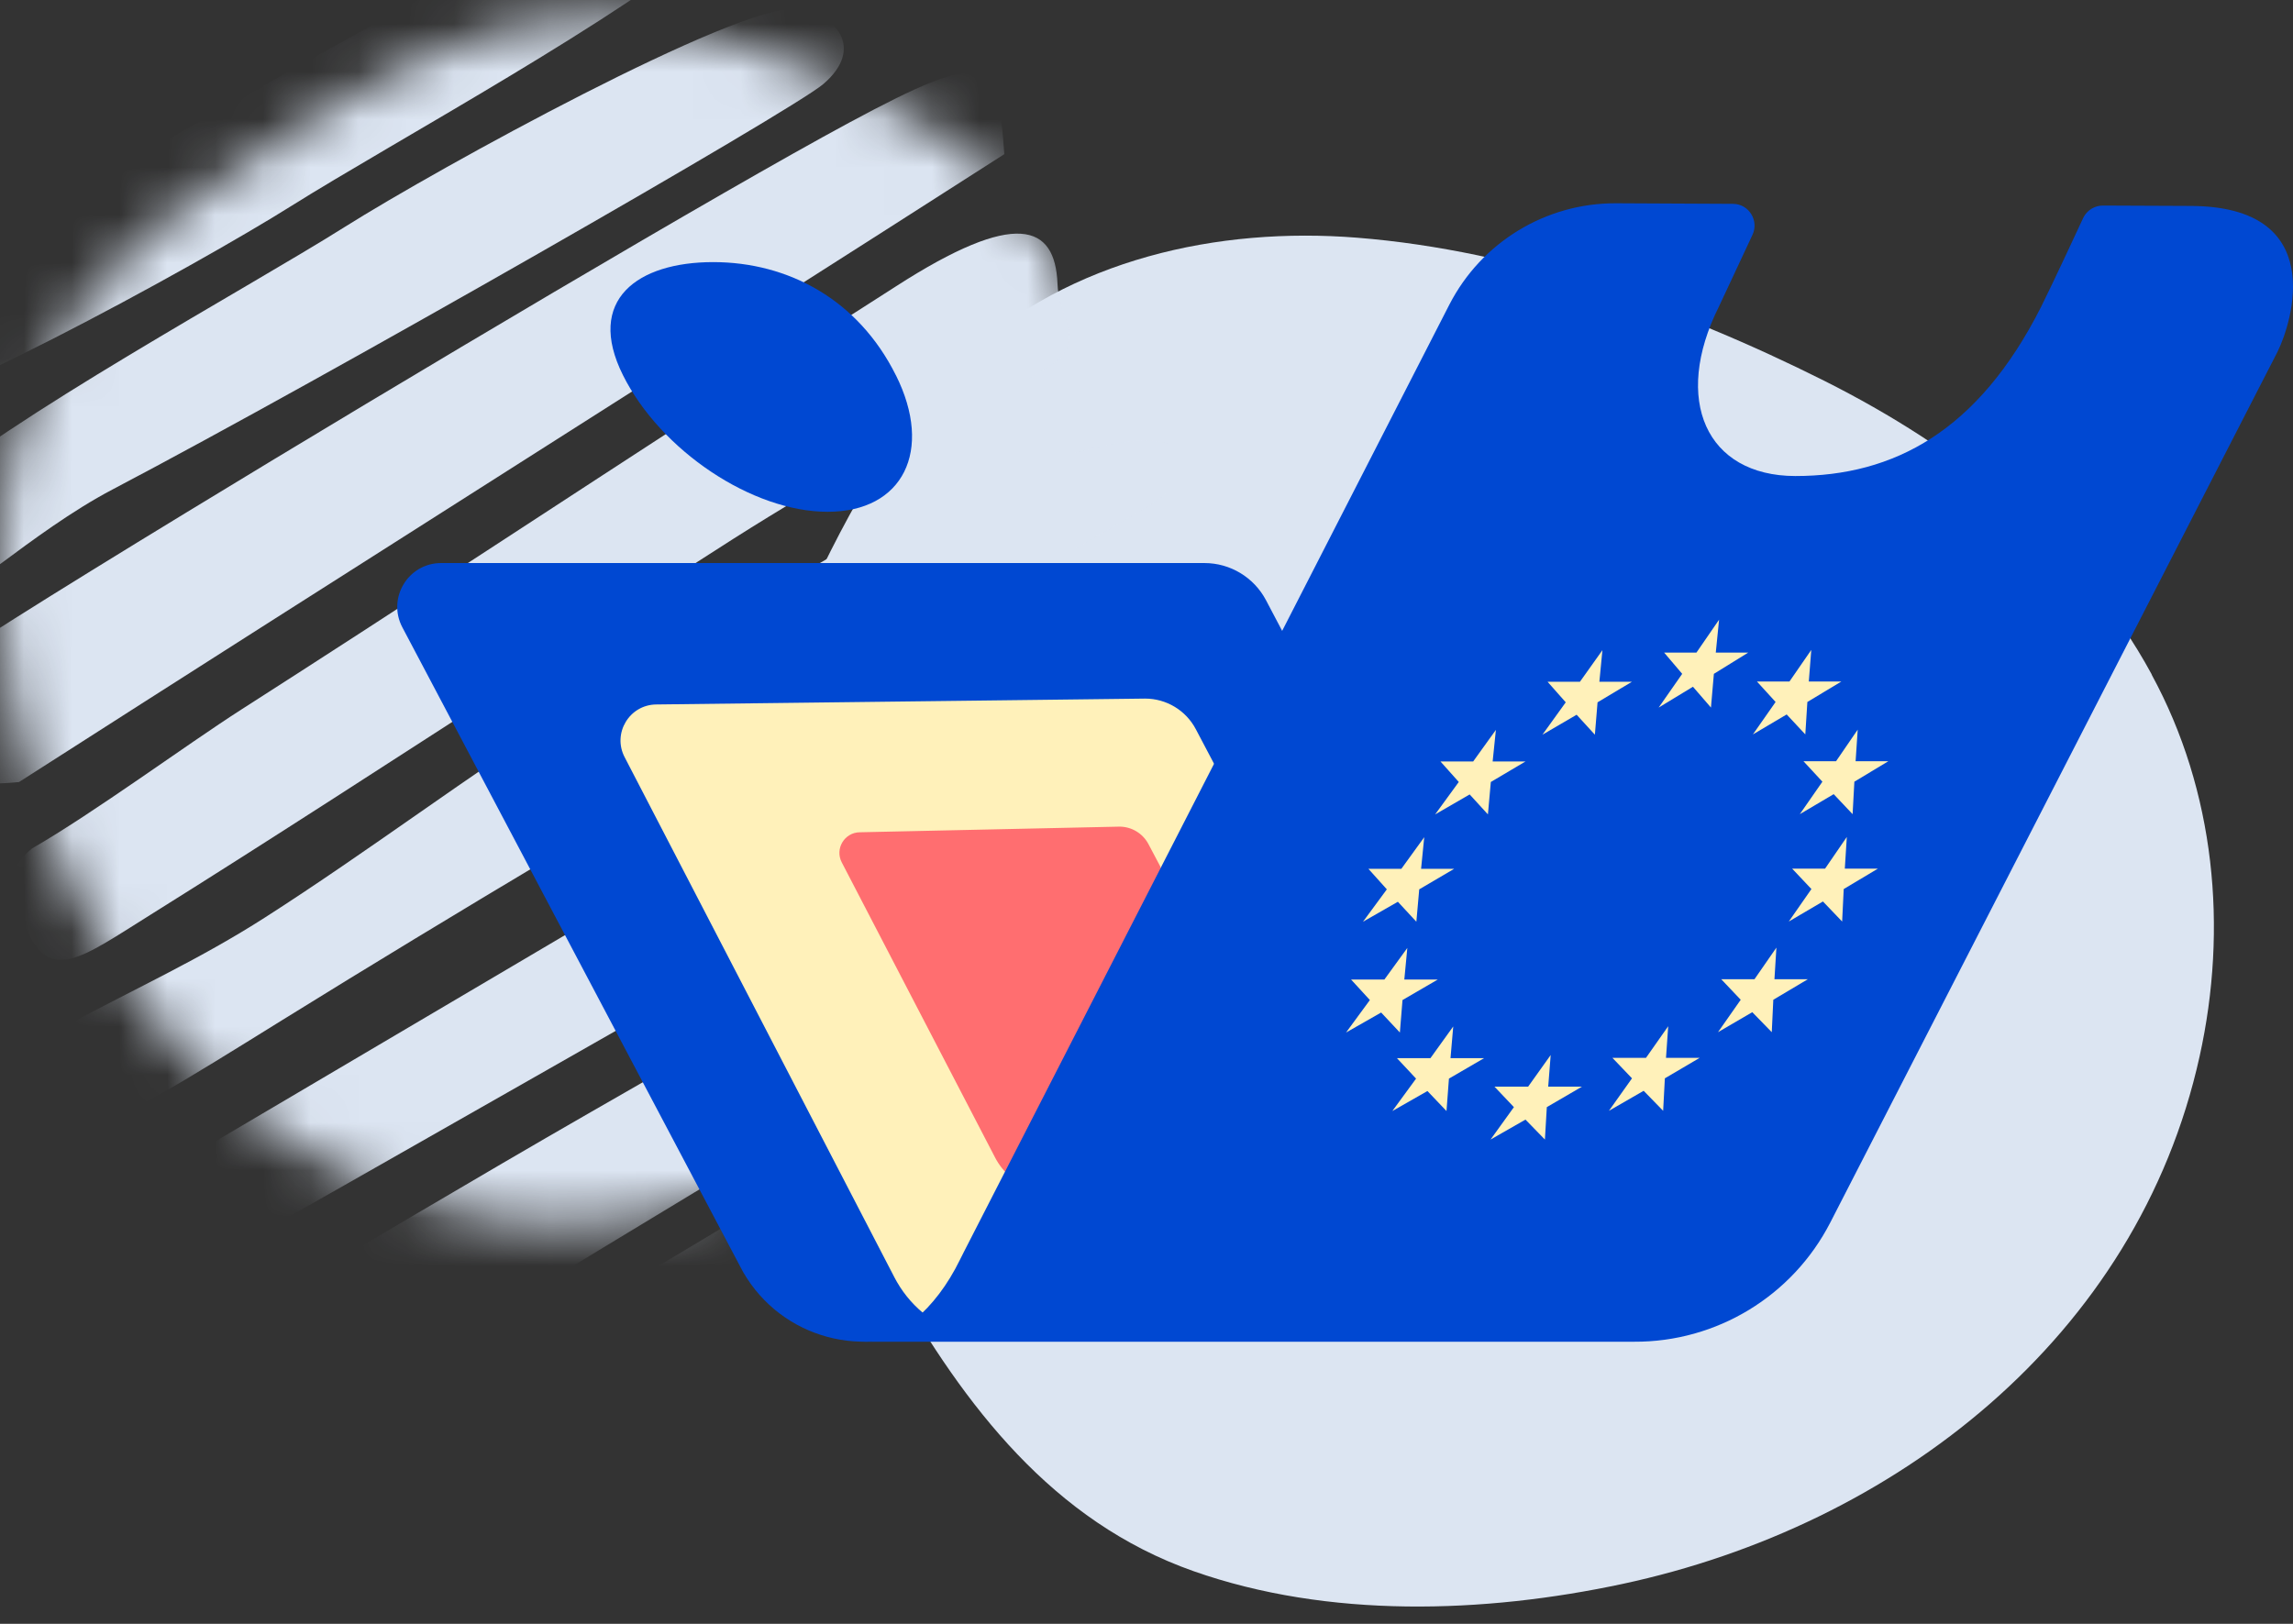 <svg width="48" height="34" viewBox="0 0 48 34" fill="none" xmlns="http://www.w3.org/2000/svg">
<rect x="0" y="0" width="48" height="34" fill="#333333" stroke="none"/>
<path d="M45.043 14.122C43.545 11.357 40.957 9.364 38.188 7.973C35.185 6.468 31.775 5.244 28.409 4.977C25.496 4.745 22.401 5.429 20.208 7.456C18.706 8.854 17.527 11.144 16.712 12.962C16.035 14.474 15.482 16.074 15.42 17.743C15.3 21.018 17.139 24.058 18.702 26.809C20.196 29.437 22.032 31.857 24.985 32.897C27.811 33.892 31.061 33.784 33.96 33.165C39.671 31.942 44.742 28.008 46.044 22.123C46.641 19.431 46.369 16.564 45.041 14.125L45.043 14.122Z" fill="#DCE5F2"/>
<mask id="mask0_15_96" style="mask-type:luminance" maskUnits="userSpaceOnUse" x="0" y="0" width="24" height="26">
<path d="M16.753 24.27C18.921 22.899 20.401 20.684 21.38 18.355C22.44 15.828 23.247 12.988 23.281 10.235C23.309 7.851 22.583 5.371 20.814 3.698C19.594 2.553 17.666 1.719 16.142 1.155C14.874 0.686 13.542 0.324 12.182 0.366C9.51 0.448 7.137 2.111 4.986 3.534C2.929 4.894 1.06 6.521 0.377 8.981C-0.278 11.335 -0.011 13.974 0.652 16.299C1.961 20.878 5.441 24.788 10.3 25.525C12.523 25.864 14.84 25.484 16.753 24.27Z" fill="white"/>
</mask>
<g mask="url(#mask0_15_96)">
<path d="M2.535 25.062C8.646 21.457 14.423 18.048 20.202 14.638C21.055 14.134 21.919 13.703 22.763 13.104C26.648 10.34 29.341 9.879 32.177 9.095C32.834 8.914 33.044 9.387 33.609 9.622C30.267 11.578 27.308 13.34 24.37 15.025C18.644 18.311 12.928 21.564 7.214 24.814C3.582 26.88 3.586 26.867 2.535 25.062Z" fill="#DCE5F2"/>
<path d="M4.614 27.833C7.485 26.146 9.933 24.683 12.362 23.288C18.724 19.634 25.084 15.988 31.427 12.396C32.392 11.849 33.999 10.444 34.045 11.452C34.07 11.997 31.732 14.579 30.565 15.308C28.991 16.293 27.423 17.235 25.856 18.176C20.821 21.203 15.795 24.183 10.749 27.266C8.662 28.542 7.67 28.426 6.674 28.247C6.053 28.136 5.452 28.002 4.614 27.833Z" fill="#DCE5F2"/>
<path d="M22.047 7.62C20.279 8.751 18.533 9.37 16.833 10.373C14.866 11.533 12.84 12.943 10.84 14.23C8.28 15.879 5.717 17.548 3.165 19.144C1.681 20.072 1.052 20.591 0.536 19.428C0.287 18.868 -0.019 18.317 0.675 17.762C1.96 17.024 3.895 15.598 5.049 14.858C8.401 12.712 11.759 10.501 15.114 8.324C16.329 7.537 17.54 6.779 18.753 5.997C21.265 4.378 22.088 4.693 22.137 5.941C22.148 6.225 22.229 6.462 22.334 6.745C22.4 6.923 22.463 7.352 22.047 7.619V7.62Z" fill="#DCE5F2"/>
<path d="M24.005 10.623C21.592 12.018 19.282 13.346 16.959 14.722C13.284 16.9 9.607 19.064 5.911 21.357C1.533 24.073 1.523 24.131 1.451 21.441C2.866 20.68 4.192 20.079 5.549 19.209C7.691 17.837 9.864 16.2 12.006 14.833C14.027 13.544 16.024 12.458 18.03 11.287C18.17 11.204 24.154 8.233 24.824 9.573C24.963 9.851 24.5 10.336 24.006 10.62L24.005 10.623Z" fill="#DCE5F2"/>
<path d="M21.023 3.228C14.46 7.434 7.427 11.87 0.397 16.375C-2.181 16.623 -1.948 15.407 -1.194 13.958C-1.13 13.835 1.035 12.476 3.926 10.715C8.575 7.881 15.102 4.008 17.78 2.566C20.69 1 20.881 1.206 21.024 3.228H21.023Z" fill="#DCE5F2"/>
<path d="M17.233 1.761C16.583 2.316 6.909 7.855 2.351 10.251C0.657 11.141 -0.984 12.736 -1.369 12.619C-1.854 12.472 -2.737 11.311 -1.769 10.461C0.195 8.737 5.145 6.056 7.215 4.753C9.21 3.497 15.425 0.089 16.639 0.194C17.484 0.267 18.126 1 17.233 1.761Z" fill="#DCE5F2"/>
<path d="M-3.912 7.3C-3.261 6.745 6.414 1.206 10.971 -1.19C12.665 -2.08 14.306 -3.675 14.691 -3.558C15.175 -3.41 16.058 -2.25 15.091 -1.4C13.127 0.324 8.177 3.005 6.107 4.307C4.112 5.562 -2.104 8.971 -3.317 8.867C-4.162 8.794 -4.804 8.061 -3.912 7.3Z" fill="#DCE5F2"/>
<path d="M30.187 16.686C25.452 22.114 15.244 28.229 11.238 28.031C17.554 24.249 23.871 20.467 30.187 16.686Z" fill="#DCE5F2"/>
</g>
<path d="M27.029 13.573C27.106 13.72 27.108 13.895 27.032 14.043L20.723 26.382L20.592 26.635L20.59 26.641C20.345 27.068 19.987 27.437 19.53 27.701C18.139 28.506 16.361 28.028 15.558 26.637C15.539 26.604 15.521 26.571 15.505 26.538L8.423 13.136C8.1 12.525 8.543 11.789 9.234 11.789H25.212C25.753 11.789 26.249 12.088 26.502 12.568L27.031 13.572H27.029V13.573Z" fill="#0048D2"/>
<path d="M18.754 7.856C19.543 9.435 18.904 10.716 17.326 10.716C15.747 10.716 13.831 9.436 13.041 7.856C12.252 6.276 13.351 5.488 14.928 5.488C16.505 5.488 17.966 6.276 18.753 7.856H18.754Z" fill="#0048D2"/>
<path d="M25.47 16.095C25.534 16.215 25.535 16.361 25.473 16.482L23.028 26.634L22.921 26.842L22.918 26.847C22.716 27.199 22.422 27.503 22.045 27.719C20.901 28.38 19.439 27.989 18.777 26.843C18.762 26.817 18.746 26.79 18.732 26.762L13.078 15.858C12.812 15.356 13.176 14.75 13.745 14.75L23.971 14.627C24.416 14.627 24.824 14.873 25.032 15.267L25.468 16.094L25.47 16.095Z" fill="#FFF1BA"/>
<path d="M24.288 18.145C24.324 18.213 24.325 18.296 24.29 18.365L23.286 24.166L23.224 24.286V24.288C23.107 24.489 22.94 24.663 22.724 24.787C22.071 25.165 21.235 24.94 20.858 24.287C20.849 24.271 20.841 24.256 20.833 24.241L17.622 18.059C17.47 17.772 17.679 17.426 18.003 17.426L23.434 17.308C23.688 17.308 23.922 17.449 24.041 17.674L24.29 18.145H24.288Z" fill="#FF6E70"/>
<path d="M47.683 7.352L38.313 25.599C37.522 27.137 35.935 28.102 34.206 28.093H18.026C18.779 28.093 19.582 27.428 20.094 26.378C20.096 26.374 20.099 26.37 20.099 26.368L20.178 26.211L20.968 24.669L30.34 6.378C31.012 5.07 32.361 4.249 33.831 4.256L36.276 4.268C36.612 4.269 36.83 4.625 36.681 4.926L35.984 6.416C35.004 8.375 35.719 9.964 37.581 9.967C39.643 9.967 41.412 9.029 42.727 6.424C42.96 5.962 43.612 4.555 43.612 4.555C43.689 4.401 43.848 4.304 44.02 4.304L45.841 4.312C48.762 4.312 47.97 6.768 47.683 7.35V7.352Z" fill="#0048D2"/>
<path d="M35.917 13.664H36.596L35.877 14.109L35.816 14.815L35.439 14.379L34.721 14.815L35.214 14.109L34.836 13.664H35.512L35.986 12.975L35.917 13.664Z" fill="#FFF1BA"/>
<path d="M32.409 22.752H33.116L32.38 23.181L32.34 23.86L31.933 23.442L31.202 23.86L31.691 23.181L31.284 22.752H31.989L32.461 22.09L32.409 22.752Z" fill="#FFF1BA"/>
<path d="M34.875 22.149H35.58L34.851 22.578L34.815 23.258L34.407 22.839L33.68 23.258L34.163 22.578L33.753 22.149H34.456L34.921 21.487L34.875 22.149Z" fill="#FFF1BA"/>
<path d="M37.864 14.27H38.545L37.834 14.698L37.791 15.377L37.401 14.959L36.694 15.377L37.169 14.698L36.779 14.27H37.459L37.916 13.608L37.864 14.27Z" fill="#FFF1BA"/>
<path d="M38.844 15.938H39.53L38.818 16.367L38.781 17.047L38.385 16.628L37.676 17.047L38.149 16.367L37.752 15.938H38.435L38.888 15.277L38.844 15.938Z" fill="#FFF1BA"/>
<path d="M37.145 20.503H37.844L37.121 20.933L37.089 21.612L36.681 21.193L35.963 21.612L36.439 20.933L36.031 20.503H36.727L37.186 19.841L37.145 20.503Z" fill="#FFF1BA"/>
<path d="M38.618 18.187H39.311L38.595 18.615L38.562 19.295L38.16 18.875L37.445 19.295L37.919 18.615L37.515 18.187H38.205L38.66 17.524L38.618 18.187Z" fill="#FFF1BA"/>
<path d="M33.48 14.275H34.161L33.442 14.705L33.386 15.383L33.004 14.965L32.288 15.383L32.776 14.705L32.396 14.275H33.073L33.544 13.613L33.48 14.275Z" fill="#FFF1BA"/>
<path d="M31.246 15.944H31.933L31.208 16.373L31.147 17.052L30.765 16.634L30.042 17.052L30.537 16.373L30.154 15.944H30.838L31.314 15.282L31.246 15.944Z" fill="#FFF1BA"/>
<path d="M29.748 18.191H30.441L29.709 18.621L29.649 19.299L29.262 18.881L28.532 19.299L29.031 18.621L28.645 18.191H29.335L29.814 17.529L29.748 18.191Z" fill="#FFF1BA"/>
<path d="M29.397 20.509H30.098L29.359 20.939L29.304 21.619L28.912 21.2L28.177 21.619L28.676 20.939L28.282 20.509H28.98L29.46 19.848L29.397 20.509Z" fill="#FFF1BA"/>
<path d="M30.364 22.155H31.068L30.331 22.584L30.28 23.263L29.881 22.844L29.146 23.263L29.643 22.584L29.242 22.155H29.944L30.421 21.492L30.364 22.155Z" fill="#FFF1BA"/>
</svg>
